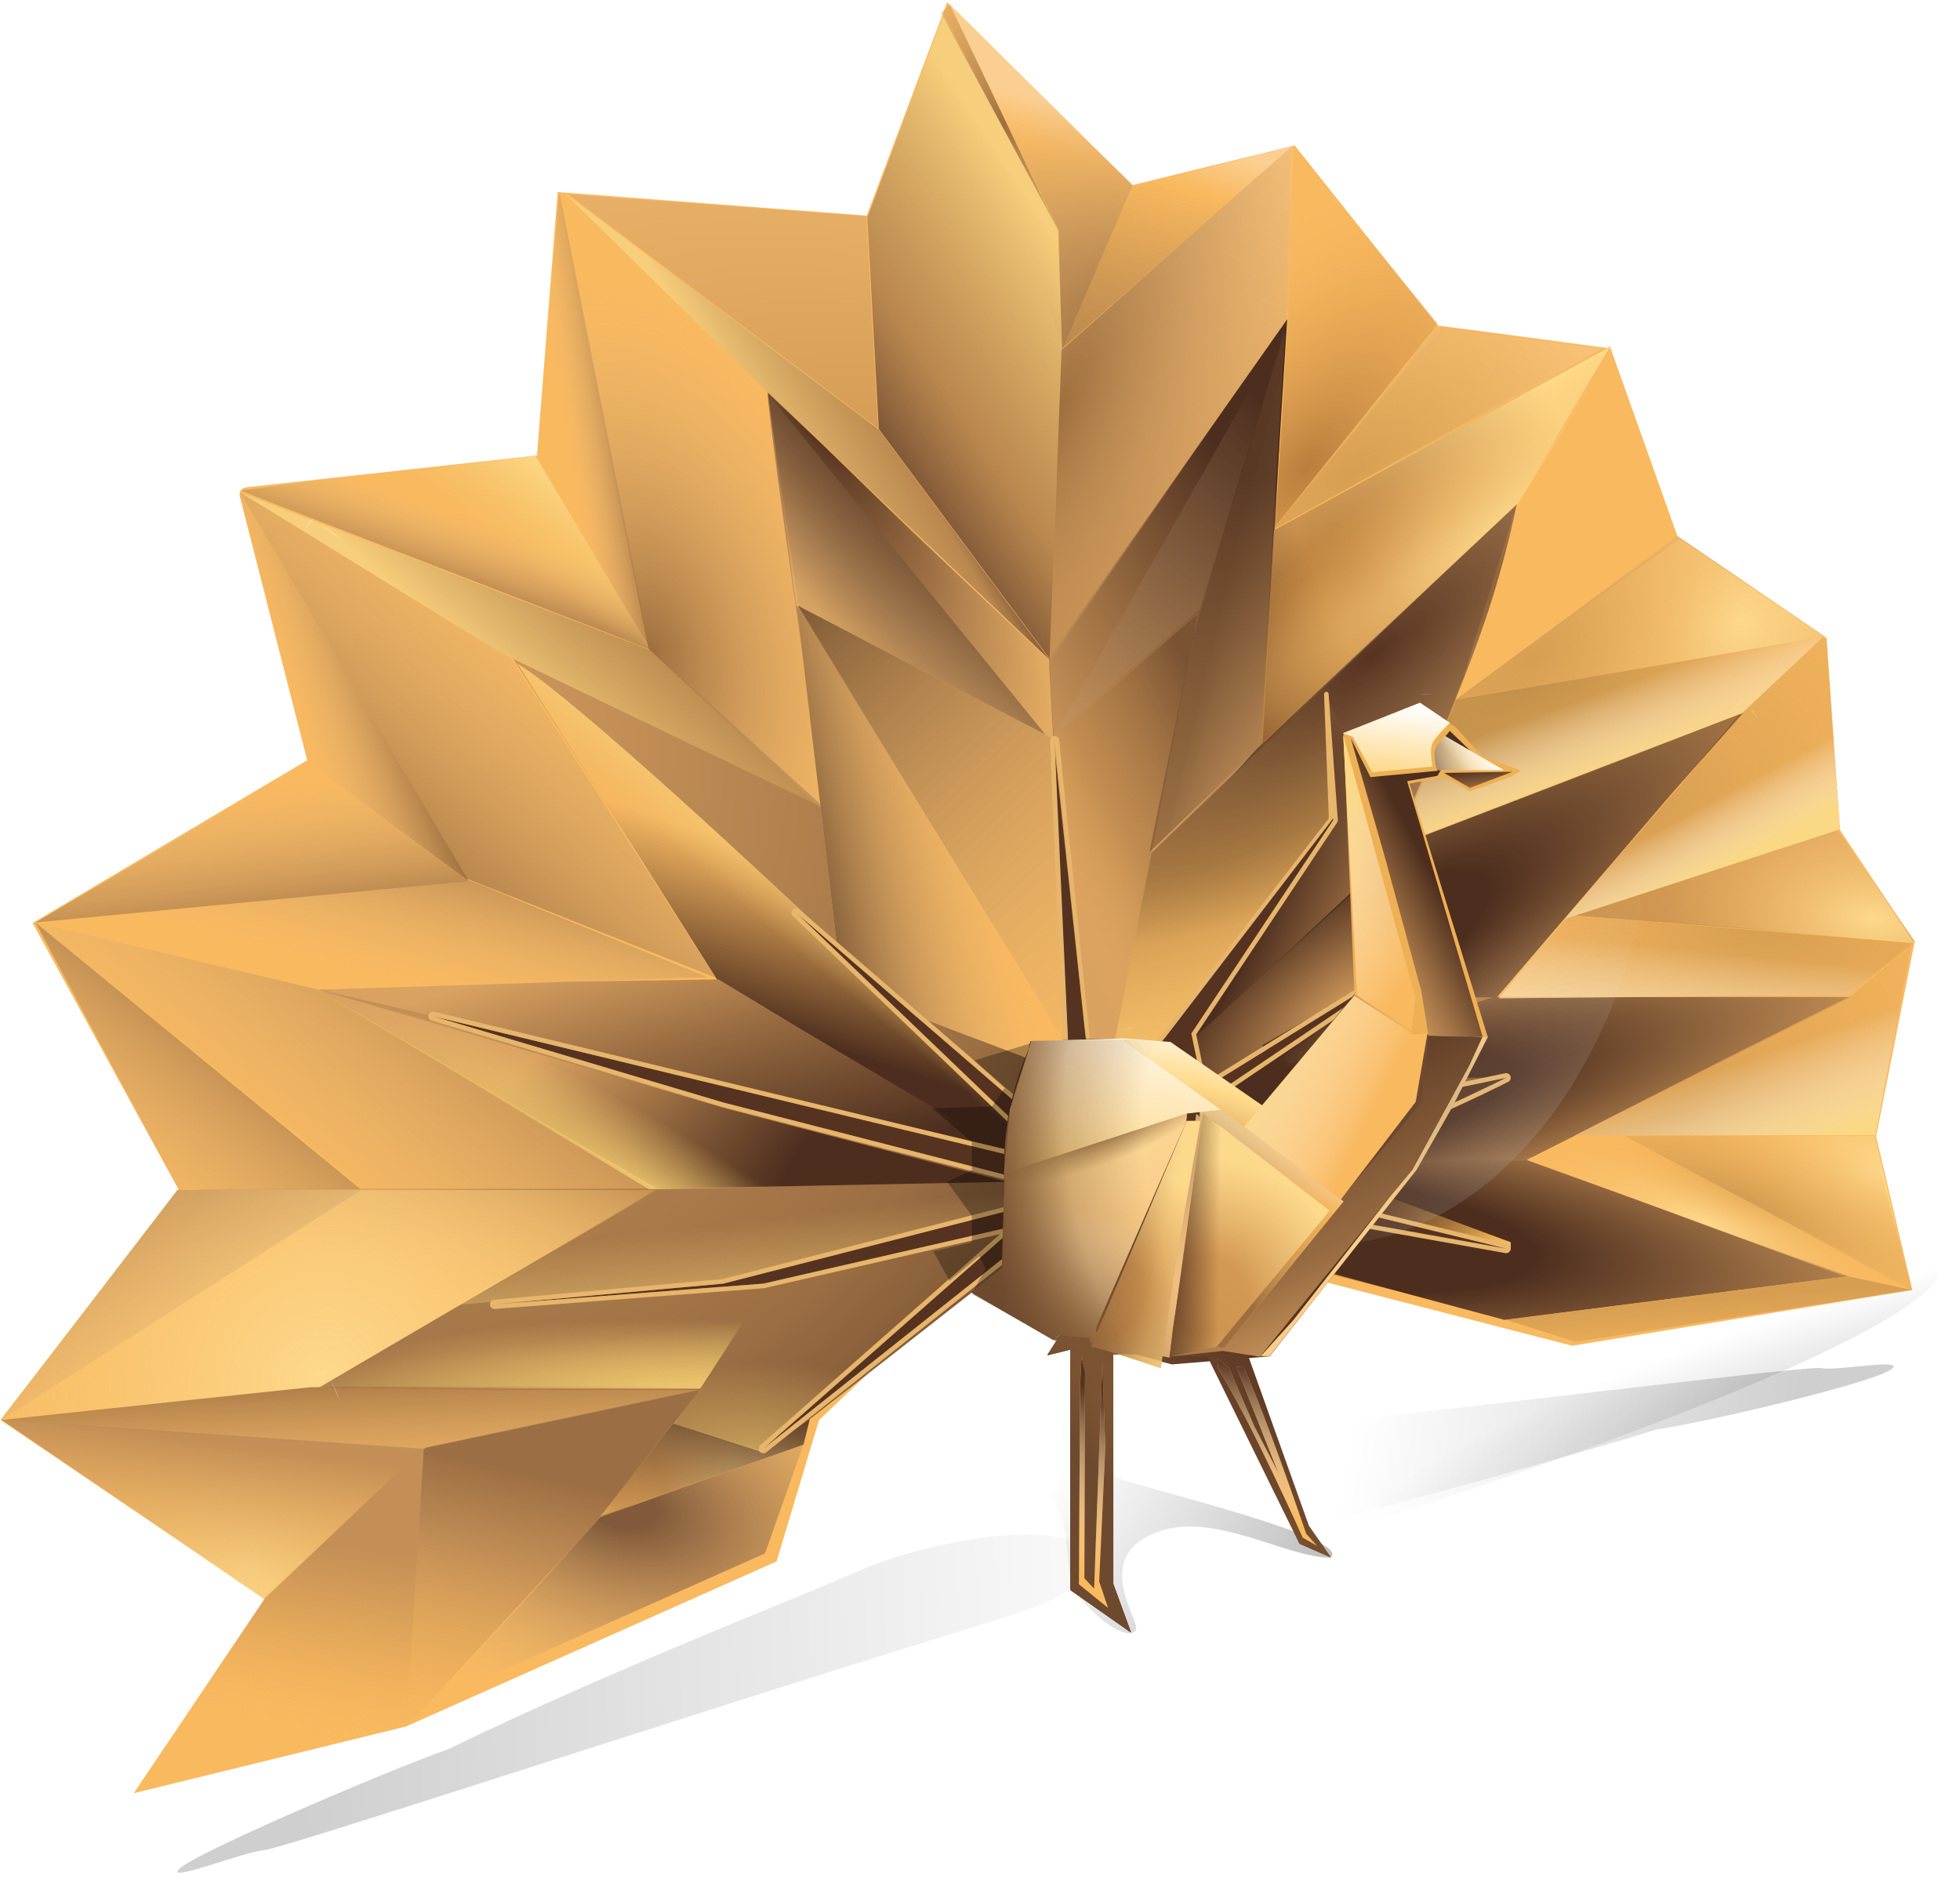 <svg width="803" height="776" viewBox="0 0 803 776" fill="none" xmlns="http://www.w3.org/2000/svg">
<g filter="url(#filter0_f)">
<ellipse rx="397.371" ry="41.956" transform="matrix(0.964 -0.266 0.266 0.964 411.534 624.541)" fill="url(#paint0_radial)"/>
</g>
<g filter="url(#filter1_f)">
<path d="M545.039 638.205C555.165 630.296 468.55 609.826 454.305 604.508C446.894 587.443 411.825 586.264 403.117 586.264C373.697 586.264 413.943 606.447 426.417 611.007C440.232 616.056 435.478 645.834 440.539 652.244C454.305 669.681 465.487 671.802 465.487 666.854C465.487 661.905 447.364 636.517 475.372 627.266C498.202 619.725 527.151 638.205 545.039 638.205Z" fill="url(#paint1_diamond)"/>
</g>
<g filter="url(#filter2_f)">
<path d="M108.015 758.093C99.929 758.739 65.903 772.215 73.879 765.343C81.855 758.472 156.693 726.256 184.148 716.482C249.432 684.54 334.77 651.463 353.305 643.063C376.475 632.563 438.474 619.841 444.3 637.349C448.955 651.337 424.719 658.745 401.466 665.853L401.371 665.882C294.521 698.544 116.101 757.447 108.015 758.093Z" fill="url(#paint2_linear)"/>
</g>
<g filter="url(#filter3_f)">
<path d="M746.334 560.562C752.799 561.855 782.089 555.989 774.504 561.268C766.919 566.546 702.001 582.158 678.582 585.735C621.209 603.389 541.34 624.261 525.18 628.57C504.98 633.956 469.716 625.713 459.281 605.459C451.981 591.29 468.444 590.221 488.077 588.419C578.179 580.149 739.869 559.268 746.334 560.562Z" fill="url(#paint3_linear)"/>
</g>
<path d="M783.458 528.532L644.125 551.389L468.782 506.146L438.185 484.467L335.568 581.787L318.151 639.755L166.344 707.384L54.784 734.718L108.446 655.072L0.18 581.787L73.142 487.295L13.36 378.193L125.862 311.507L98.239 203.397C97.788 201.629 99.006 199.871 100.819 199.672L220.006 186.617L228.479 78.693L355.103 88.355L388.053 0.932L463.839 75.866L530.446 59.606L589.051 133.362L659.894 142.788L687.196 219.607L748.389 261.551L753.803 340.019L784.4 385.969L768.63 465.616L783.458 528.532Z" fill="#F9B95F"/>
<path d="M191.292 360.049L98.09 201.462L209.18 269.563L293.203 400.579L191.292 360.049Z" fill="url(#paint4_linear)"/>
<path d="M133.489 405.763L289.673 400.344L192.564 360.756C135.685 366.254 21.128 377.439 17.927 378.193C14.726 378.947 93.634 396.887 133.489 405.763Z" fill="url(#paint5_linear)"/>
<path d="M245.896 621.61L329.213 591.684L313.444 636.456L177.406 697.016L245.896 621.61Z" fill="url(#paint6_diamond)"/>
<path d="M55.019 734.247L166.815 707.148L245.661 622.082L265.784 596.043L287.79 569.062L174.347 593.098L108.446 655.071L55.019 734.247Z" fill="url(#paint7_linear)"/>
<path d="M107.975 655.072L170.581 595.69L0.18 581.552L107.975 655.072Z" fill="url(#paint8_diamond)"/>
<path d="M108.446 655.072L173.876 593.569L0.651 581.787L108.446 655.072Z" fill="url(#paint9_linear)"/>
<path d="M147.751 487.295L73.377 487.766L14.537 377.958L147.751 487.295Z" fill="url(#paint10_linear)"/>
<path d="M14.537 377.958L149.398 487.531H268.49L129.628 405.292L14.537 377.958Z" fill="url(#paint11_linear)"/>
<path d="M8.182 578.488L81.85 487.059H274.61L133.394 567.884L8.182 578.488Z" fill="url(#paint12_linear)"/>
<path d="M464.545 213.244L526.68 130.534L517.972 304.673L622.236 203.819L574.694 344.732L714.498 291.949L609.998 408.591H757.098L624.825 475.513L757.098 522.877L614.705 539.372L508.558 513.215C487.637 496.753 446.314 464.822 445.713 466.677C445.742 466.861 445.744 466.902 445.716 466.794C445.704 466.746 445.703 466.707 445.713 466.677C444.942 461.735 424.616 354.307 414.178 299.253L464.545 213.244Z" fill="url(#paint13_radial)"/>
<path d="M319.093 591.213C322.858 588.574 401.939 526.647 441.009 496.014L429.006 270.034C391.034 234.609 316.504 162.629 314.621 159.99C312.738 157.35 329.213 272.94 338.392 331.301L210.356 270.034L294.615 401.522L130.334 405.528L270.138 487.295L130.334 568.356C179.289 569.691 286.848 569.534 286.848 569.534C286.848 569.534 262.371 601.581 246.131 621.61C268.726 613.52 315.327 593.852 319.093 591.213Z" fill="url(#paint14_diamond)"/>
<path d="M329.213 591.92L245.896 621.375L275.787 583.201L312.267 594.747L331.802 581.316L329.213 591.92Z" fill="url(#paint15_radial)"/>
<path d="M329.213 591.92L245.896 621.375L275.787 583.201L312.267 594.747L331.802 581.316L329.213 591.92Z" fill="url(#paint16_radial)"/>
<path d="M329.213 591.92L245.896 621.375L275.787 583.201L312.267 594.747L331.802 581.316L329.213 591.92Z" fill="url(#paint17_linear)"/>
<path d="M616.353 540.786L508.558 511.802L500.556 474.806H624.12L757.098 522.877L616.353 540.786Z" fill="url(#paint18_diamond)"/>
<path d="M624.825 475.513L499.143 475.513L492.082 441.581L610.704 408.483L758.212 408.483L624.825 475.513Z" fill="url(#paint19_diamond)"/>
<path d="M612.587 409.408L490.435 447.943L483.375 420.373L573.047 346.382L712.615 292.891L612.587 409.408Z" fill="url(#paint20_diamond)"/>
<path d="M572.81 347.56L444.775 467.737L444.775 369.946L513.531 308.113L621.765 205.233L599.641 277.339L572.81 347.56Z" fill="url(#paint21_diamond)"/>
<path d="M516.56 304.909L436.538 393.981L433.949 339.312L429.712 269.327L527.387 130.299L516.56 304.909Z" fill="url(#paint22_diamond)"/>
<path d="M489.729 424.85L495.378 448.886L588.58 386.912L559.328 371.36L572.34 347.089L559.328 361.227L524.528 393.039L489.729 424.85Z" fill="url(#paint23_diamond)"/>
<path d="M517.031 428.385L528.328 435.925L611.646 408.591H576.812L590.228 385.969L517.031 428.385Z" fill="url(#paint24_diamond)"/>
<path d="M495.848 451.949V465.145L618.471 441.581H569.28L529.269 437.811L495.848 451.949Z" fill="url(#paint25_diamond)"/>
<path d="M535.86 490.83L618.942 512.037V508.974L529.27 475.749L501.968 482.347L535.86 490.83Z" fill="url(#paint26_radial)"/>
<path d="M430.183 270.977L384.523 255.424L417.238 303.259L430.183 270.977Z" fill="url(#paint27_linear)"/>
<path d="M376.991 221.256L314.621 160.225L326.154 248.355L431.595 303.731L429.712 270.505L376.991 221.256Z" fill="url(#paint28_diamond)"/>
<path d="M434.89 143.966L529.975 59.606L464.545 76.573L388.995 1.639L433.948 94.481L434.89 143.966Z" fill="url(#paint29_linear)"/>
<path d="M435.361 142.788L387.818 1.874L464.074 75.63L435.361 142.788Z" fill="url(#paint30_diamond)"/>
<path d="M203.531 266.499L338.863 332.008L266.843 266.499L98.796 201.934L203.531 266.499Z" fill="url(#paint31_linear)"/>
<path d="M266.137 265.793L229.185 78.694L219.536 186.853L266.137 265.793Z" fill="url(#paint32_linear)"/>
<path d="M219.771 185.674L98.561 200.991L266.137 266.028L219.771 185.674Z" fill="url(#paint33_linear)"/>
<path d="M545.274 335.071L544.097 280.638L453.484 367.118L449.482 459.725L479.138 422.729L545.274 335.071Z" fill="url(#paint34_radial)"/>
<path d="M656.599 142.788L521.973 216.779L588.58 134.069L656.599 142.788Z" fill="url(#paint35_radial)"/>
<path d="M435.125 142.788L529.74 59.842L527.386 130.77L429.712 269.563L435.125 142.788Z" fill="url(#paint36_radial)"/>
<path d="M359.81 175.542L232.951 79.636L354.868 88.59L359.81 175.542Z" fill="url(#paint37_radial)"/>
<path d="M595.405 287.471L687.196 219.607L747.683 260.844L595.405 287.471Z" fill="url(#paint38_radial)"/>
<path d="M645.066 375.13L752.861 340.019L784.635 385.969L645.066 375.13Z" fill="url(#paint39_radial)"/>
<path d="M386.641 5.645L355.338 89.297L360.046 175.778L429.947 269.798L435.125 142.552L433.478 94.246L386.641 5.645Z" fill="url(#paint40_linear)"/>
<path d="M219.3 186.617L99.267 201.462L266.137 265.557L219.3 186.617Z" fill="url(#paint41_linear)"/>
<path d="M126.333 312.449L191.999 360.991L14.537 377.958L126.333 312.449Z" fill="url(#paint42_linear)"/>
<path d="M126.333 312.449L191.998 360.991L98.09 201.698L126.333 312.449Z" fill="url(#paint43_linear)"/>
<path d="M314.386 163.524L228.95 81.285L265.666 265.792L338.393 333.186L314.386 163.524Z" fill="url(#paint44_diamond)"/>
<path d="M434.89 143.495L529.505 59.606L526.916 130.534L430.183 270.741L434.89 143.495Z" fill="url(#paint45_diamond)"/>
<path d="M326.389 248.119L446.893 443.466L344.983 404.821L326.389 248.119Z" fill="#F8B960"/>
<path d="M326.389 248.119L446.893 443.466L344.983 404.821L326.389 248.119Z" fill="url(#paint46_linear)"/>
<path d="M212.004 271.919C237.58 287.628 323.8 369.145 325.683 370.653C360.908 404.035 429.147 473.015 429.712 474.335C430.277 475.654 367.498 460.275 336.039 452.42L295.086 403.407L212.004 271.919Z" fill="#F5B762"/>
<path d="M212.004 271.919C237.58 287.628 323.8 369.145 325.683 370.653C360.908 404.035 429.147 473.015 429.712 474.335C430.277 475.654 367.498 460.275 336.039 452.42L295.086 403.407L212.004 271.919Z" fill="url(#paint47_linear)"/>
<path d="M212.004 271.919C237.58 287.628 323.8 369.145 325.683 370.653C360.908 404.035 429.147 473.015 429.712 474.335C430.277 475.654 367.498 460.275 336.039 452.42L295.086 403.407L212.004 271.919Z" fill="url(#paint48_linear)"/>
<path d="M649.067 374.423L752.39 338.606L784.399 386.441L649.067 374.423Z" fill="url(#paint49_diamond)"/>
<path d="M666.72 465.38H768.16L782.988 528.297L666.72 465.38Z" fill="url(#paint50_diamond)"/>
<path d="M665.543 465.38H766.512L783.458 528.768L665.543 465.38Z" fill="url(#paint51_diamond)"/>
<path d="M656.599 141.845L522.444 216.308L590.463 133.833L656.599 141.845Z" fill="url(#paint52_diamond)"/>
<path d="M589.067 132.655L522.444 215.837L527.622 132.655L529.74 59.842L589.067 132.655Z" fill="url(#paint53_diamond)"/>
<path d="M596.347 287L688.137 220.785L747.448 260.844L596.347 287Z" fill="url(#paint54_diamond)"/>
<path d="M596.347 287L687.196 220.078L747.683 261.08L596.347 287Z" fill="url(#paint55_diamond)"/>
<path d="M596.68 286.817L570.084 347.5L713.791 292.42L747.213 261.08L596.68 286.817Z" fill="url(#paint56_diamond)"/>
<path d="M314.857 161.168L230.598 78.458L360.046 176.013L430.418 270.741L314.857 161.168Z" fill="url(#paint57_linear)"/>
<path d="M596.111 287L570.928 347.089L713.791 292.184L746.977 261.08L596.111 287Z" fill="url(#paint58_diamond)"/>
<path d="M596.111 287L570.928 347.089L713.791 292.184L746.977 261.08L596.111 287Z" fill="url(#paint59_linear)"/>
<path d="M521.973 217.25L517.266 304.438L621.531 206.175L659.895 141.845L521.973 217.25Z" fill="#BA7E3D"/>
<path d="M521.973 217.25L517.266 304.438L621.531 206.175L659.895 141.845L521.973 217.25Z" fill="url(#paint60_radial)"/>
<path d="M521.973 217.25L517.266 304.438L621.531 206.175L659.895 141.845L521.973 217.25Z" fill="url(#paint61_linear)"/>
<path d="M431.595 90.711L385.464 5.173L389.23 2.11L431.595 90.711Z" fill="url(#paint62_diamond)"/>
<path d="M0.18 581.787L72.671 487.531H268.726L131.04 568.356L0.18 581.787Z" fill="url(#paint63_diamond)"/>
<path d="M308.266 535.13H234.834H187.056L130.569 568.12H287.554L308.266 535.13Z" fill="url(#paint64_linear)"/>
<path d="M327.566 421.316L410.177 470.329L131.041 405.528L232.951 402.229L294.38 401.286L327.566 421.316Z" fill="url(#paint65_diamond)"/>
<path d="M412.531 484.232L298.616 454.541L130.569 405.528L226.832 462.553L269.196 487.059L412.531 484.232Z" fill="url(#paint66_diamond)"/>
<path d="M409.706 484.939L411.118 483.289L130.569 405.528L265.901 487.295L409.706 484.939Z" fill="url(#paint67_radial)"/>
<path d="M313.679 527.825L184.702 537.251L129.628 568.999L234.04 568.999L286.848 568.999L313.679 527.825Z" fill="url(#paint68_radial)"/>
<path d="M351.572 556.809L310.62 538.665L276.022 583.201L311.561 594.747L351.572 556.809Z" fill="url(#paint69_radial)"/>
<path d="M0.651 581.787L169.875 594.276L288.025 569.298L127.275 568.356L0.651 581.787Z" fill="url(#paint70_linear)"/>
<path d="M298.146 524.526L431.83 490.123L336.274 475.984L272.727 483.761L187.527 534.659L298.146 524.526Z" fill="url(#paint71_linear)"/>
<path d="M667.426 466.559L626.473 475.042L756.627 523.113L780.634 527.354L667.426 466.559Z" fill="url(#paint72_diamond)"/>
<path d="M666.249 465.852L624.59 474.571L754.744 522.641L782.281 527.118L666.249 465.852Z" fill="url(#paint73_diamond)"/>
<path d="M642.948 374.894L613.999 409.062L757.333 407.648L783.929 386.441L642.948 374.894Z" fill="url(#paint74_diamond)"/>
<path d="M642.948 374.894L613.999 409.062L757.333 407.648L783.929 386.441L642.948 374.894Z" fill="url(#paint75_linear)"/>
<path d="M617.059 540.821L645.537 549.775L783.223 528.532L756.862 522.877L617.059 540.821Z" fill="url(#paint76_linear)"/>
<path d="M768.395 465.152L782.987 387.383L758.274 407.941L709.555 432.448L645.302 465.152L768.395 465.152Z" fill="url(#paint77_diamond)"/>
<path d="M768.395 465.152L782.987 387.383L758.274 407.941L709.555 432.448L645.302 465.152L768.395 465.152Z" fill="url(#paint78_linear)"/>
<path d="M545.274 335.542L542.92 283.701L571.634 348.503C591.894 293.193 609.235 264.285 621.53 206.175L453.013 367.118L450.188 459.489L498.202 397.516L545.274 335.542Z" fill="url(#paint79_radial)"/>
<path d="M753.803 339.784L748.154 261.551L746.742 261.08L714.027 291.949L641.065 376.544L753.803 339.784Z" fill="url(#paint80_diamond)"/>
<path d="M753.803 339.784L748.154 261.551L746.742 261.08L714.027 291.949L641.065 376.544L753.803 339.784Z" fill="url(#paint81_linear)"/>
<path d="M147.986 487.531H72.671L0.416 581.787L147.986 487.531Z" fill="url(#paint82_linear)"/>
<path d="M429.006 301.846L327.331 249.298L314.621 161.403L429.006 301.846Z" fill="url(#paint83_linear)"/>
<path d="M173.64 593.098L166.58 706.913L54.784 734.718L108.446 655.072L173.64 593.098Z" fill="url(#paint84_linear)"/>
<path d="M326.86 248.119L436.538 427.207L430.418 302.081L326.86 248.119Z" fill="#F8B960"/>
<path d="M326.86 248.119L436.538 427.207L430.418 302.081L326.86 248.119Z" fill="url(#paint85_linear)"/>
<path d="M449.717 462.553L490.905 251.183L431.595 302.788L449.717 462.553Z" fill="#DAA261"/>
<path d="M449.717 462.553L490.905 251.183L431.595 302.788L449.717 462.553Z" fill="url(#paint86_linear)"/>
<path d="M521.973 217.25L516.796 304.909L622.002 206.175L661.306 142.788L521.973 217.25Z" fill="url(#paint87_diamond)"/>
<path d="M489.493 258.016L526.445 135.247L516.089 305.616L470.9 349.209L489.493 258.016Z" fill="url(#paint88_linear)" fill-opacity="0.5"/>
<path d="M491.611 249.533L432.301 300.903L526.915 133.598L491.611 249.533Z" fill="url(#paint89_linear)"/>
<path d="M617.059 511.566L498.202 490.358L457.485 478.576L312.738 593.569L416.532 502.141L312.738 525.94L202.59 534.423L296.263 525.94L435.361 490.358L416.532 482.582L296.263 451.713L177.406 416.367L435.361 478.576L326.154 373.952L439.597 471.978L431.595 302.788L448.776 462.082L484.08 416.367L544.803 335.071L542.92 283.23L546.215 336.014L488.081 423.436L492.789 446.294L589.521 386.441L492.789 451.713V467.501L617.059 441.581C606.546 446.843 582.555 458.311 570.693 462.082C558.831 465.852 517.423 477.32 498.202 482.582L617.059 511.566Z" fill="#563320"/>
<path fill-rule="evenodd" clip-rule="evenodd" d="M497.872 492.214C497.807 492.203 497.743 492.188 497.68 492.17L457.895 480.657L313.909 595.046C313.109 595.682 311.949 595.563 311.294 594.778C310.639 593.994 310.728 592.829 311.495 592.154L409.711 505.639L313.159 527.778C313.111 527.789 313.063 527.798 313.015 527.805C312.971 527.812 312.927 527.817 312.883 527.82L202.76 536.301L202.735 536.303C201.703 536.382 200.8 535.613 200.714 534.581C200.628 533.548 201.39 532.639 202.421 532.546L202.446 532.544L295.944 524.076L429.403 489.937L415.937 484.376L295.796 453.539C295.773 453.534 295.75 453.527 295.727 453.52L176.871 418.174C175.892 417.883 175.323 416.865 175.588 415.878C175.853 414.891 176.855 414.295 177.848 414.535L429.017 475.107L324.852 375.314C324.115 374.607 324.074 373.44 324.761 372.684C325.448 371.927 326.611 371.857 327.384 372.525L437.056 467.292L430.201 303.751C430.063 302.743 430.749 301.807 431.75 301.637C432.752 301.466 433.709 302.122 433.911 303.119L449.802 457.672L482.558 415.257L544.423 335.307L542.45 284.408C542.585 283.427 543.267 283.466 543.267 283.466C543.267 283.466 544.332 283.417 544.332 284.408L548.099 336.014C548.099 336.385 547.989 336.749 547.783 337.058L490.085 423.826L494.089 443.273L588.532 384.837C589.404 384.298 590.548 384.556 591.104 385.418C591.66 386.281 591.425 387.43 590.574 388.004L494.672 452.716V465.183L616.675 439.735C617.601 439.542 618.527 440.067 618.838 440.962C619.148 441.857 618.747 442.843 617.901 443.267C607.415 448.516 583.291 460.055 571.263 463.878C560.655 467.25 526.599 476.729 505.716 482.474L617.505 509.735C618.493 509.976 619.111 510.959 618.902 511.955C618.692 512.951 617.73 513.601 616.729 513.422L497.872 492.214ZM498.202 482.582C499.372 482.262 500.625 481.919 501.948 481.555C522.355 475.952 559.553 465.622 570.693 462.082C580.432 458.986 598.346 450.702 610.265 444.923C612.864 443.664 615.177 442.523 617.059 441.581L492.789 467.501V451.713L589.522 386.441L492.789 446.294L488.082 423.436L546.216 336.014L543.391 285.586L546.176 335.307L484.081 416.367L448.777 462.082L432.066 303.495L439.598 471.979L326.154 373.952L435.361 478.576L177.407 416.367L296.264 451.713L416.532 482.582L435.361 490.359L296.264 525.94L202.59 534.423L312.739 525.94L416.532 502.141L312.739 593.569L457.485 478.576L498.202 490.359L617.059 511.566L498.202 482.582Z" fill="#E7B56B"/>
<ellipse rx="118.154" ry="165.651" transform="matrix(0.987 0.16 -0.16 0.987 557.079 345.287)" fill="url(#paint90_radial)" fill-opacity="0.33"/>
<path d="M411.394 474.333C411.47 450.415 422.415 427.678 422.415 427.678C433.729 424.901 479.879 424.859 484.236 429.245C493.767 438.842 436.038 528.638 436.124 545.932L432.513 549.315L398.879 529.711L411.394 519.814C411.394 519.814 411.362 484.495 411.394 474.333Z" fill="#4D2E1E"/>
<path d="M422.16 426.542L479.372 426.735L556.1 481.169L581.221 477.977L520.16 555.727L480.058 559.014L429.95 545.782L419.36 533.364L411.789 474.699L422.16 426.542Z" fill="#563320"/>
<path d="M504.729 468.713L555.057 407.152L609.526 424.85L580.858 477.105L517.345 551.666L511.549 555.963L536.233 625.174L545.276 638.174L532.415 632.549L494.696 555.865L456.113 554.968L456.113 649.181L463.368 668.974L438.504 651.537L438.504 553.027L429.07 555.372L492.092 455.132L504.729 468.713Z" fill="url(#paint91_linear)"/>
<path d="M381.934 454.07L406.411 453.363L411.589 445.822L399.115 434.512L423.122 427.207C421.71 447.55 418.415 490.971 416.532 501.905C414.649 512.839 426.26 537.251 432.301 548.091L398.174 529.946L403.822 519.814L401.233 514.63L388.995 524.762L382.404 512.744L398.174 508.974L398.174 498.135L388.053 484.232L398.174 479.519L398.174 467.973L381.934 454.07Z" fill="black" fill-opacity="0.3"/>
<path d="M602.23 324.236L619.11 318.204L622.917 315.732L606.839 309.426L596.338 297.88L581.04 288.692L550.41 300.312L554.921 407.677L578.201 423.37L609.554 424.955L577.478 321.11L591.636 318.2L602.23 324.236Z" fill="#EEB054"/>
<path d="M561.467 318.406L588.932 315.812C588.932 315.812 586.417 307.951 589.247 304.894C592.077 301.836 593.986 299.495 593.986 299.495L606.535 311.578L591.264 308.281L591.354 313.71L588.932 317.872L576.505 320.065L607.406 424.718L585.293 424.715L582.282 406.01L567.573 351.89L553.429 302.52L561.467 318.406Z" fill="url(#paint92_linear)"/>
<path d="M602.231 322.816L591.639 316.69L619.647 316.222L602.231 322.816Z" fill="url(#paint93_linear)"/>
<path d="M616.056 315.554L588.906 315.55C588.906 315.55 587.889 311.612 587.669 308.794C587.448 305.975 592.063 301.597 592.063 301.597L616.056 315.554Z" fill="#FDD98C"/>
<path d="M616.056 315.554L588.906 315.55C588.906 315.55 587.889 311.612 587.669 308.794C587.448 305.975 592.063 301.597 592.063 301.597L616.056 315.554Z" fill="url(#paint94_radial)"/>
<path d="M616.056 315.554L588.906 315.55C588.906 315.55 587.889 311.612 587.669 308.794C587.448 305.975 592.063 301.597 592.063 301.597L616.056 315.554Z" fill="url(#paint95_linear)"/>
<path d="M578.306 422.448L555.996 407.799L550.31 301.239L579.833 408.554L578.306 422.448Z" fill="#F9B95F"/>
<path d="M578.306 422.448L555.996 407.799L550.31 301.239L579.833 408.554L578.306 422.448Z" fill="url(#paint96_diamond)"/>
<path d="M578.306 422.448L555.996 407.799L550.31 301.239L579.833 408.554L578.306 422.448Z" fill="url(#paint97_linear)"/>
<path d="M586.937 304.339C588.444 301.361 593.993 296.194 593.993 296.194L581.753 287.946L550.214 300.429L554.215 301.843L562.22 316.452L586.903 314.065C586.903 314.065 585.43 307.317 586.937 304.339Z" fill="#FDD98C"/>
<path d="M586.937 304.339C588.444 301.361 593.993 296.194 593.993 296.194L581.753 287.946L550.214 300.429L554.215 301.843L562.22 316.452L586.903 314.065C586.903 314.065 585.43 307.317 586.937 304.339Z" fill="url(#paint98_linear)"/>
<path d="M449.212 543.52L485.959 459.699L486.389 455.788L411.588 480.462L410.882 529.239L398.408 530.182L432.064 549.156L434.183 547.148L448.696 548.213L449.212 543.52Z" fill="#F9B95F"/>
<path d="M449.212 543.52L485.959 459.699L486.389 455.788L411.588 480.462L410.882 529.239L398.408 530.182L432.064 549.156L434.183 547.148L448.696 548.213L449.212 543.52Z" fill="url(#paint99_linear)"/>
<path d="M449.212 543.52L485.959 459.699L486.389 455.788L411.588 480.462L410.882 529.239L398.408 530.182L432.064 549.156L434.183 547.148L448.696 548.213L449.212 543.52Z" fill="url(#paint100_linear)"/>
<path d="M480.451 544.703L493.454 459.848L490.171 456.319L476.543 542.689L468.117 543.958L446.679 545.975L446.68 549.746L479.18 556.26L480.451 544.703Z" fill="#F9B95F"/>
<path d="M480.451 544.703L493.454 459.848L490.171 456.319L476.543 542.689L468.117 543.958L446.679 545.975L446.68 549.746L479.18 556.26L480.451 544.703Z" fill="url(#paint101_diamond)"/>
<path d="M480.451 544.703L493.454 459.848L490.171 456.319L476.543 542.689L468.117 543.958L446.679 545.975L446.68 549.746L479.18 556.26L480.451 544.703Z" fill="url(#paint102_linear)"/>
<path d="M608.122 425.272L585.284 424.338L582.23 452.104L498.201 551.861L478.666 555.872L501.025 553.51L516.191 555.872L578.459 479.283L608.122 425.272Z" fill="url(#paint103_linear)"/>
<path d="M501.495 552.332L550.45 492.244L500.554 454.541L491.61 454.541L491.61 459.49L497.73 459.49L518.206 478.576L543.625 496.25L498.436 551.861L501.495 552.332Z" fill="#F9B95F"/>
<path d="M501.495 552.332L550.45 492.244L500.554 454.541L491.61 454.541L491.61 459.49L497.73 459.49L518.206 478.576L543.625 496.25L498.436 551.861L501.495 552.332Z" fill="url(#paint104_linear)"/>
<path d="M501.495 552.332L550.45 492.244L500.554 454.541L491.61 454.541L491.61 459.49L497.73 459.49L518.206 478.576L543.625 496.25L498.436 551.861L501.495 552.332Z" fill="url(#paint105_linear)"/>
<path d="M479.572 426.937L516.998 452.829L520.41 455.185L512.577 463.821L459.131 425.322L479.572 426.937Z" fill="url(#paint106_radial)"/>
<g filter="url(#filter4_d)">
<path d="M446.892 547.855L486.197 455.248L491.846 455.248L482.196 510.388C480.617 519.186 475.606 556.574 475.606 556.574C475.606 556.574 449.353 547.73 446.892 547.855Z" fill="url(#paint107_radial)"/>
<path d="M446.892 547.855L486.197 455.248L491.846 455.248L482.196 510.388C480.617 519.186 475.606 556.574 475.606 556.574C475.606 556.574 449.353 547.73 446.892 547.855Z" fill="url(#paint108_radial)"/>
<path d="M446.892 547.855L486.197 455.248L491.846 455.248L482.196 510.388C480.617 519.186 475.606 556.574 475.606 556.574C475.606 556.574 449.353 547.73 446.892 547.855Z" fill="url(#paint109_linear)"/>
</g>
<path d="M609.526 424.85L607.408 424.85L601.759 437.104L578.694 479.283L569.515 490.359L529.974 540.786L516.559 555.631L520.089 555.631L580.341 479.283L594.933 453.599L609.526 424.85Z" fill="#F9B95F"/>
<path d="M609.526 424.85L607.408 424.85L601.759 437.104L578.694 479.283L569.515 490.359L529.974 540.786L516.559 555.631L520.089 555.631L580.341 479.283L594.933 453.599L609.526 424.85Z" fill="url(#paint110_diamond)"/>
<path d="M609.526 424.85L607.408 424.85L601.759 437.104L578.694 479.283L569.515 490.359L529.974 540.786L516.559 555.631L520.089 555.631L580.341 479.283L594.933 453.599L609.526 424.85Z" fill="url(#paint111_linear)"/>
<path d="M484.792 453.633L410.882 479.99L416.767 486.353C425.991 485.918 451.668 480.302 463.496 476.222C475.323 472.143 488.372 463.256 493.964 459.961L500.486 456.947L493.964 451.478L484.792 453.633Z" fill="url(#paint112_radial)"/>
<path d="M578.694 423.436L554.923 407.884L509.734 461.61L549.274 491.537L580.007 451.463L584.813 423.436L578.694 423.436Z" fill="#F9B95F"/>
<path d="M578.694 423.436L554.923 407.884L509.734 461.61L549.274 491.537L580.007 451.463L584.813 423.436L578.694 423.436Z" fill="url(#paint113_linear)"/>
<path d="M459.498 425.536L422.612 426.592L413.79 454.67L411.353 480.697L486.074 456.244L500.153 454.67L459.498 425.536Z" fill="#FDD98C"/>
<path d="M459.498 425.536L422.612 426.592L413.79 454.67L411.353 480.697L486.074 456.244L500.153 454.67L459.498 425.536Z" fill="url(#paint114_linear)"/>
<path d="M544.802 496.014L497.495 459.489L492.788 456.19L479.137 555.867L498.273 551.918L544.802 496.014Z" fill="url(#paint115_radial)"/>
<path d="M544.802 496.014L497.495 459.489L492.788 456.19L479.137 555.867L498.273 551.918L544.802 496.014Z" fill="url(#paint116_radial)"/>
<path d="M544.802 496.014L497.495 459.489L492.788 456.19L479.137 555.867L498.273 551.918L544.802 496.014Z" fill="url(#paint117_linear)"/>
<path d="M434.366 546.738L434.156 546.683L431.571 549.105L397.937 529.501L410.452 519.604C410.452 519.604 411.557 484.497 411.589 474.335C411.647 456.161 417.389 442.046 422.651 426.526L429.224 426.356C440.303 426.332 461.956 425.557 472.969 426.504L479.372 426.526L481.605 428.109C482.388 428.393 482.962 428.701 483.294 429.035C483.464 429.206 483.612 429.403 483.74 429.624L517.141 453.32L555.056 406.942L609.526 424.64L580.857 476.895L579.981 477.925L581.221 477.767L520.16 555.517L511.712 556.209L536.233 624.963L545.276 637.964L532.414 632.339L495.622 557.528L480.058 558.804L465.569 554.978L456.113 554.758L456.113 648.971L463.367 668.764L438.504 651.327L438.504 552.817L429.069 555.162L434.366 546.738Z" fill="url(#paint118_radial)"/>
<path d="M434.367 546.738L434.157 546.683L431.572 549.105L397.938 529.501L410.453 519.604C410.453 519.604 411.557 484.497 411.589 474.335C411.647 456.161 417.389 442.046 422.652 426.526L429.225 426.356C440.304 426.332 461.957 425.557 472.97 426.504L479.373 426.526L481.606 428.109C482.389 428.393 482.963 428.701 483.295 429.035C483.465 429.206 483.613 429.403 483.741 429.624L517.142 453.32L555.057 406.942L609.527 424.64L580.858 476.895L579.981 477.925L581.222 477.767L520.161 555.517L511.712 556.209L536.234 624.963L545.277 637.964L532.415 632.339L495.623 557.528L480.059 558.804L465.57 554.978L456.114 554.758L456.114 648.971L463.368 668.764L438.505 651.327L438.505 552.817L429.07 555.162L434.367 546.738Z" fill="url(#paint119_radial)"/>
<path d="M503.472 560.316L498.7 556.656L499.014 560.666C512.526 582.393 533.709 630.022 533.709 630.022L539.625 633.393L535.153 628.444C535.153 628.444 518.044 578.236 509.338 559.857L506.522 560.077L523.62 603.231L513.846 584.306L503.472 560.316Z" fill="#F9B95F"/>
<path d="M503.472 560.316L498.7 556.656L499.014 560.666C512.526 582.393 533.709 630.022 533.709 630.022L539.625 633.393L535.153 628.444C535.153 628.444 518.044 578.236 509.338 559.857L506.522 560.077L523.62 603.231L513.846 584.306L503.472 560.316Z" fill="url(#paint120_linear)"/>
<path d="M442.485 567.785L442.019 649.121L453.99 658.833L450.333 647.961L452.833 592.993L451.645 558.088L448.248 650.899L444.276 646.688L444.511 561.99L443.125 555.721L442.485 567.785Z" fill="#F9B95F"/>
<path d="M442.485 567.785L442.019 649.121L453.99 658.833L450.333 647.961L452.833 592.993L451.645 558.088L448.248 650.899L444.276 646.688L444.511 561.99L443.125 555.721L442.485 567.785Z" fill="url(#paint121_linear)"/>
<g opacity="0.5" filter="url(#filter5_d)">
<ellipse rx="4.035" ry="13.186" transform="matrix(0.747 -0.665 0.664 0.748 713.605 292.201)" fill="url(#paint122_diamond)"/>
<ellipse rx="3.618" ry="9.201" transform="matrix(-0.804 -0.595 0.594 -0.805 713.413 292.372)" fill="url(#paint123_diamond)"/>
</g>
<g opacity="0.5" filter="url(#filter6_d)">
<ellipse rx="4.034" ry="13.19" transform="matrix(0.888 0.46 -0.459 0.888 581.804 287.959)" fill="url(#paint124_diamond)"/>
<ellipse rx="3.62" ry="9.194" transform="matrix(-0.113 -0.994 0.994 -0.113 581.611 288.13)" fill="url(#paint125_diamond)"/>
</g>
<g opacity="0.8" filter="url(#filter7_d)">
<ellipse rx="4.487" ry="18.737" transform="matrix(0.529 -0.849 0.848 0.53 129.428 219.01)" fill="url(#paint126_diamond)"/>
<ellipse rx="5.142" ry="10.228" transform="matrix(-0.848 -0.53 0.529 -0.849 129.276 219.253)" fill="url(#paint127_diamond)"/>
</g>
<g opacity="0.5" filter="url(#filter8_d)">
<ellipse rx="5.222" ry="17.074" transform="matrix(0.9 -0.437 0.436 0.9 461.87 426.507)" fill="url(#paint128_diamond)"/>
<ellipse rx="4.685" ry="11.903" transform="matrix(-0.436 -0.9 0.9 -0.437 461.571 426.652)" fill="url(#paint129_diamond)"/>
</g>
<g opacity="0.5" filter="url(#filter9_d)">
<ellipse rx="5.222" ry="17.074" transform="matrix(0.9 -0.437 0.436 0.9 131.134 567.804)" fill="url(#paint130_diamond)"/>
<ellipse rx="4.685" ry="11.903" transform="matrix(-0.436 -0.9 0.9 -0.437 130.834 567.949)" fill="url(#paint131_diamond)"/>
</g>
<defs>
<filter id="filter0_f" x="20.325" y="503.299" width="782.419" height="242.484" filterUnits="userSpaceOnUse" color-interpolation-filters="sRGB">
<feFlood flood-opacity="0" result="BackgroundImageFix"/>
<feBlend mode="normal" in="SourceGraphic" in2="BackgroundImageFix" result="shape"/>
<feGaussianBlur stdDeviation="4" result="effect1_foregroundBlur"/>
</filter>
<filter id="filter1_f" x="384.584" y="578.264" width="169.276" height="98.912" filterUnits="userSpaceOnUse" color-interpolation-filters="sRGB">
<feFlood flood-opacity="0" result="BackgroundImageFix"/>
<feBlend mode="normal" in="SourceGraphic" in2="BackgroundImageFix" result="shape"/>
<feGaussianBlur stdDeviation="4" result="effect1_foregroundBlur"/>
</filter>
<filter id="filter2_f" x="64.677" y="620.679" width="388.203" height="154.611" filterUnits="userSpaceOnUse" color-interpolation-filters="sRGB">
<feFlood flood-opacity="0" result="BackgroundImageFix"/>
<feBlend mode="normal" in="SourceGraphic" in2="BackgroundImageFix" result="shape"/>
<feGaussianBlur stdDeviation="4" result="effect1_foregroundBlur"/>
</filter>
<filter id="filter3_f" x="449.516" y="551.024" width="334.233" height="87.155" filterUnits="userSpaceOnUse" color-interpolation-filters="sRGB">
<feFlood flood-opacity="0" result="BackgroundImageFix"/>
<feBlend mode="normal" in="SourceGraphic" in2="BackgroundImageFix" result="shape"/>
<feGaussianBlur stdDeviation="4" result="effect1_foregroundBlur"/>
</filter>
<filter id="filter4_d" x="442.892" y="455.248" width="52.954" height="109.326" filterUnits="userSpaceOnUse" color-interpolation-filters="sRGB">
<feFlood flood-opacity="0" result="BackgroundImageFix"/>
<feColorMatrix in="SourceAlpha" type="matrix" values="0 0 0 0 0 0 0 0 0 0 0 0 0 0 0 0 0 0 127 0" result="hardAlpha"/>
<feOffset dy="4"/>
<feGaussianBlur stdDeviation="2"/>
<feColorMatrix type="matrix" values="0 0 0 0 0 0 0 0 0 0 0 0 0 0 0 0 0 0 0.25 0"/>
<feBlend mode="normal" in2="BackgroundImageFix" result="effect1_dropShadow"/>
<feBlend mode="normal" in="SourceGraphic" in2="effect1_dropShadow" result="shape"/>
</filter>
<filter id="filter5_d" x="695.343" y="272.98" width="36.524" height="38.442" filterUnits="userSpaceOnUse" color-interpolation-filters="sRGB">
<feFlood flood-opacity="0" result="BackgroundImageFix"/>
<feColorMatrix in="SourceAlpha" type="matrix" values="0 0 0 0 0 0 0 0 0 0 0 0 0 0 0 0 0 0 127 0" result="hardAlpha"/>
<feOffset/>
<feGaussianBlur stdDeviation="4.5"/>
<feColorMatrix type="matrix" values="0 0 0 0 1 0 0 0 0 1 0 0 0 0 1 0 0 0 1 0"/>
<feBlend mode="normal" in2="BackgroundImageFix" result="effect1_dropShadow"/>
<feBlend mode="normal" in="SourceGraphic" in2="effect1_dropShadow" result="shape"/>
</filter>
<filter id="filter6_d" x="563.467" y="267.093" width="36.288" height="41.732" filterUnits="userSpaceOnUse" color-interpolation-filters="sRGB">
<feFlood flood-opacity="0" result="BackgroundImageFix"/>
<feColorMatrix in="SourceAlpha" type="matrix" values="0 0 0 0 0 0 0 0 0 0 0 0 0 0 0 0 0 0 127 0" result="hardAlpha"/>
<feOffset/>
<feGaussianBlur stdDeviation="4.5"/>
<feColorMatrix type="matrix" values="0 0 0 0 1 0 0 0 0 1 0 0 0 0 1 0 0 0 1 0"/>
<feBlend mode="normal" in2="BackgroundImageFix" result="effect1_dropShadow"/>
<feBlend mode="normal" in="SourceGraphic" in2="effect1_dropShadow" result="shape"/>
</filter>
<filter id="filter7_d" x="104.356" y="199.378" width="50.143" height="39.265" filterUnits="userSpaceOnUse" color-interpolation-filters="sRGB">
<feFlood flood-opacity="0" result="BackgroundImageFix"/>
<feColorMatrix in="SourceAlpha" type="matrix" values="0 0 0 0 0 0 0 0 0 0 0 0 0 0 0 0 0 0 127 0" result="hardAlpha"/>
<feOffset/>
<feGaussianBlur stdDeviation="4.5"/>
<feColorMatrix type="matrix" values="0 0 0 0 1 0 0 0 0 1 0 0 0 0 1 0 0 0 1 0"/>
<feBlend mode="normal" in2="BackgroundImageFix" result="effect1_dropShadow"/>
<feBlend mode="normal" in="SourceGraphic" in2="effect1_dropShadow" result="shape"/>
</filter>
<filter id="filter8_d" x="441.668" y="401.97" width="39.805" height="49.072" filterUnits="userSpaceOnUse" color-interpolation-filters="sRGB">
<feFlood flood-opacity="0" result="BackgroundImageFix"/>
<feColorMatrix in="SourceAlpha" type="matrix" values="0 0 0 0 0 0 0 0 0 0 0 0 0 0 0 0 0 0 127 0" result="hardAlpha"/>
<feOffset/>
<feGaussianBlur stdDeviation="4.5"/>
<feColorMatrix type="matrix" values="0 0 0 0 1 0 0 0 0 1 0 0 0 0 1 0 0 0 1 0"/>
<feBlend mode="normal" in2="BackgroundImageFix" result="effect1_dropShadow"/>
<feBlend mode="normal" in="SourceGraphic" in2="effect1_dropShadow" result="shape"/>
</filter>
<filter id="filter9_d" x="110.932" y="543.268" width="39.805" height="49.072" filterUnits="userSpaceOnUse" color-interpolation-filters="sRGB">
<feFlood flood-opacity="0" result="BackgroundImageFix"/>
<feColorMatrix in="SourceAlpha" type="matrix" values="0 0 0 0 0 0 0 0 0 0 0 0 0 0 0 0 0 0 127 0" result="hardAlpha"/>
<feOffset/>
<feGaussianBlur stdDeviation="4.5"/>
<feColorMatrix type="matrix" values="0 0 0 0 1 0 0 0 0 1 0 0 0 0 1 0 0 0 1 0"/>
<feBlend mode="normal" in2="BackgroundImageFix" result="effect1_dropShadow"/>
<feBlend mode="normal" in="SourceGraphic" in2="effect1_dropShadow" result="shape"/>
</filter>
<radialGradient id="paint0_radial" cx="0" cy="0" r="1" gradientUnits="userSpaceOnUse" gradientTransform="translate(408.781 41.956) rotate(180) scale(266.898 41.956)">
<stop stop-opacity="0.19"/>
<stop offset="1" stop-opacity="0"/>
</radialGradient>
<radialGradient id="paint1_diamond" cx="0" cy="0" r="1" gradientUnits="userSpaceOnUse" gradientTransform="translate(416.297 573.775) rotate(23.574) scale(172.049 259.006)">
<stop offset="0.185" stop-opacity="0"/>
<stop offset="0.958" stop-opacity="0.3"/>
</radialGradient>
<linearGradient id="paint2_linear" x1="504.262" y1="607.876" x2="96.16" y2="632.286" gradientUnits="userSpaceOnUse">
<stop offset="0.042" stop-opacity="0"/>
<stop offset="0.958" stop-opacity="0.19"/>
</linearGradient>
<linearGradient id="paint3_linear" x1="546.795" y1="582.902" x2="737.315" y2="621.598" gradientUnits="userSpaceOnUse">
<stop offset="0.042" stop-opacity="0"/>
<stop offset="0.958" stop-opacity="0.19"/>
</linearGradient>
<linearGradient id="paint4_linear" x1="135.983" y1="345.439" x2="236.145" y2="232.214" gradientUnits="userSpaceOnUse">
<stop stop-color="#9E6E3D"/>
<stop offset="0.929" stop-color="#E1B57F" stop-opacity="0"/>
</linearGradient>
<linearGradient id="paint5_linear" x1="156.695" y1="326.588" x2="137.216" y2="402.977" gradientUnits="userSpaceOnUse">
<stop stop-color="#9E6E3D"/>
<stop offset="0.918" stop-color="#E1B57F" stop-opacity="0"/>
</linearGradient>
<radialGradient id="paint6_diamond" cx="0" cy="0" r="1" gradientUnits="userSpaceOnUse" gradientTransform="translate(253.192 616.191) rotate(16.618) scale(283.444 161.848)">
<stop offset="0.058" stop-color="#825A3B"/>
<stop offset="0.56" stop-color="#E1B57F" stop-opacity="0"/>
</radialGradient>
<linearGradient id="paint7_linear" x1="186.06" y1="595.974" x2="151.44" y2="749.574" gradientUnits="userSpaceOnUse">
<stop stop-color="#9B6E43"/>
<stop offset="0.244" stop-color="#C38F56"/>
<stop offset="0.803" stop-color="#F4B55C" stop-opacity="0"/>
</linearGradient>
<radialGradient id="paint8_diamond" cx="0" cy="0" r="1" gradientUnits="userSpaceOnUse" gradientTransform="translate(103.032 643.525) rotate(-148.817) scale(159.287 163.082)">
<stop stop-color="#FDD98C"/>
<stop offset="0.987" stop-color="#F4B55C" stop-opacity="0"/>
</radialGradient>
<linearGradient id="paint9_linear" x1="96.913" y1="592.155" x2="87.477" y2="663.552" gradientUnits="userSpaceOnUse">
<stop stop-color="#C38F56"/>
<stop offset="0.987" stop-color="#F4B55C" stop-opacity="0"/>
</linearGradient>
<linearGradient id="paint10_linear" x1="93.383" y1="401.522" x2="23.976" y2="491.335" gradientUnits="userSpaceOnUse">
<stop stop-color="#9E6E3D"/>
<stop offset="0.918" stop-color="#E1B57F" stop-opacity="0"/>
</linearGradient>
<linearGradient id="paint11_linear" x1="157.401" y1="336.249" x2="57.059" y2="459.605" gradientUnits="userSpaceOnUse">
<stop stop-color="#9E6E3D"/>
<stop offset="0.918" stop-color="#E1B57F" stop-opacity="0"/>
</linearGradient>
<linearGradient id="paint12_linear" x1="207.297" y1="465.852" x2="187.246" y2="544.78" gradientUnits="userSpaceOnUse">
<stop stop-color="#9E6E3D"/>
<stop offset="0.918" stop-color="#E1B57F" stop-opacity="0"/>
</linearGradient>
<radialGradient id="paint13_radial" cx="0" cy="0" r="1" gradientUnits="userSpaceOnUse" gradientTransform="translate(452.777 490.594) rotate(-58.618) scale(330.393 245.835)">
<stop offset="0.024" stop-color="#FDD98C"/>
<stop offset="0.319" stop-color="#EEB054"/>
<stop offset="0.572" stop-color="#B78134"/>
<stop offset="0.996" stop-color="#82562D"/>
</radialGradient>
<radialGradient id="paint14_diamond" cx="0" cy="0" r="1" gradientUnits="userSpaceOnUse" gradientTransform="translate(152.836 310.738) rotate(-90.069) scale(452.792 426.941)">
<stop stop-color="#DAA261"/>
<stop offset="0.636" stop-color="#9B6E43"/>
<stop offset="1" stop-color="#4D2E1E"/>
</radialGradient>
<radialGradient id="paint15_radial" cx="0" cy="0" r="1" gradientUnits="userSpaceOnUse" gradientTransform="translate(202.258 649.303) rotate(-63.015) scale(155.248 326.537)">
<stop stop-color="#BA7E3D"/>
<stop offset="1" stop-color="#FFC97C"/>
</radialGradient>
<radialGradient id="paint16_radial" cx="0" cy="0" r="1" gradientUnits="userSpaceOnUse" gradientTransform="translate(260.793 609.44) rotate(-30.534) scale(44.307 46.425)">
<stop offset="0.266" stop-color="#FDD98C" stop-opacity="0"/>
<stop offset="0.936" stop-color="#FDD98C"/>
</radialGradient>
<linearGradient id="paint17_linear" x1="288.732" y1="570.948" x2="279.059" y2="624.67" gradientUnits="userSpaceOnUse">
<stop stop-color="#563320"/>
<stop offset="0.301" stop-color="#563320" stop-opacity="0.699"/>
<stop offset="1" stop-color="#563320" stop-opacity="0"/>
</linearGradient>
<radialGradient id="paint18_diamond" cx="0" cy="0" r="1" gradientUnits="userSpaceOnUse" gradientTransform="translate(515.782 502.27) rotate(-83.485) scale(67.013 307.993)">
<stop offset="0.37" stop-color="#4D2E1E"/>
<stop offset="0.693" stop-color="#9B6E43"/>
<stop offset="0.99" stop-color="#DAA261"/>
</radialGradient>
<radialGradient id="paint19_diamond" cx="0" cy="0" r="1" gradientUnits="userSpaceOnUse" gradientTransform="translate(512.559 463.024) rotate(-103.134) scale(59.041 295.103)">
<stop offset="0.37" stop-color="#4D2E1E"/>
<stop offset="0.693" stop-color="#9B6E43"/>
<stop offset="0.99" stop-color="#DAA261"/>
</radialGradient>
<radialGradient id="paint20_diamond" cx="0" cy="0" r="1" gradientUnits="userSpaceOnUse" gradientTransform="translate(498.673 430.27) rotate(-122.237) scale(76.332 350.821)">
<stop offset="0.37" stop-color="#4D2E1E"/>
<stop offset="0.693" stop-color="#9B6E43"/>
<stop offset="0.99" stop-color="#DAA261"/>
</radialGradient>
<radialGradient id="paint21_diamond" cx="0" cy="0" r="1" gradientUnits="userSpaceOnUse" gradientTransform="translate(443.283 443.581) rotate(-144.484) scale(83.783 349.566)">
<stop offset="0.37" stop-color="#4D2E1E"/>
<stop offset="0.693" stop-color="#9B6E43"/>
<stop offset="0.99" stop-color="#DAA261"/>
</radialGradient>
<radialGradient id="paint22_diamond" cx="0" cy="0" r="1" gradientUnits="userSpaceOnUse" gradientTransform="translate(544.332 100.137) rotate(-160.609) scale(127.751 268.087)">
<stop offset="0.064" stop-color="#4D2E1E"/>
<stop offset="0.37" stop-color="#4D2E1E"/>
<stop offset="0.693" stop-color="#9B6E43"/>
<stop offset="0.99" stop-color="#DAA261"/>
</radialGradient>
<radialGradient id="paint23_diamond" cx="0" cy="0" r="1" gradientUnits="userSpaceOnUse" gradientTransform="translate(554.688 413.539) rotate(-127.842) scale(45.654 100.485)">
<stop stop-color="#DAA261"/>
<stop offset="1" stop-color="#4D2E1E"/>
</radialGradient>
<radialGradient id="paint24_diamond" cx="0" cy="0" r="1" gradientUnits="userSpaceOnUse" gradientTransform="translate(592.346 428.62) rotate(-127.842) scale(45.654 100.485)">
<stop stop-color="#DAA261"/>
<stop offset="1" stop-color="#4D2E1E"/>
</radialGradient>
<radialGradient id="paint25_diamond" cx="0" cy="0" r="1" gradientUnits="userSpaceOnUse" gradientTransform="translate(578.224 464.909) rotate(-100.726) scale(55.641 100.61)">
<stop stop-color="#DAA261"/>
<stop offset="0.702" stop-color="#4D2E1E"/>
</radialGradient>
<radialGradient id="paint26_radial" cx="0" cy="0" r="1" gradientUnits="userSpaceOnUse" gradientTransform="translate(534.918 507.325) rotate(48.114) scale(74.382 267.306)">
<stop stop-color="#82562D" stop-opacity="0"/>
<stop offset="0.728" stop-color="#EEB054"/>
<stop offset="1" stop-color="#FDD98C"/>
</radialGradient>
<linearGradient id="paint27_linear" x1="382.169" y1="279.224" x2="448.087" y2="256.18" gradientUnits="userSpaceOnUse">
<stop offset="0.286" stop-color="#66442A"/>
<stop offset="0.979" stop-color="#E1B57F" stop-opacity="0"/>
</linearGradient>
<radialGradient id="paint28_diamond" cx="0" cy="0" r="1" gradientUnits="userSpaceOnUse" gradientTransform="translate(330.626 168.001) rotate(57.239) scale(183.541 49.148)">
<stop offset="0.078" stop-color="#563320"/>
<stop offset="0.593" stop-color="#B3824F"/>
<stop offset="0.92" stop-color="#E2AB62"/>
</radialGradient>
<linearGradient id="paint29_linear" x1="423.828" y1="158.811" x2="456.507" y2="46.098" gradientUnits="userSpaceOnUse">
<stop stop-color="#734D32"/>
<stop offset="0.164" stop-color="#AB7C4A" stop-opacity="0.809"/>
<stop offset="0.818" stop-color="#F9B95F"/>
<stop offset="0.974" stop-color="#FBCF92"/>
</linearGradient>
<radialGradient id="paint30_diamond" cx="0" cy="0" r="1" gradientUnits="userSpaceOnUse" gradientTransform="translate(458.426 142.552) rotate(-138.403) scale(127.778 145.823)">
<stop stop-color="#9E6E3D"/>
<stop offset="0.818" stop-color="#E1B57F" stop-opacity="0"/>
</radialGradient>
<linearGradient id="paint31_linear" x1="288.025" y1="256.602" x2="227.515" y2="323.367" gradientUnits="userSpaceOnUse">
<stop stop-color="#734D32"/>
<stop offset="0.164" stop-color="#AB7C4A" stop-opacity="0.809"/>
<stop offset="0.818" stop-color="#F7CE7B"/>
</linearGradient>
<linearGradient id="paint32_linear" x1="259.076" y1="183.789" x2="186.581" y2="194.604" gradientUnits="userSpaceOnUse">
<stop stop-color="#9E6E3D"/>
<stop offset="0.353" stop-color="#E1B57F" stop-opacity="0"/>
</linearGradient>
<linearGradient id="paint33_linear" x1="177.406" y1="242.228" x2="200.521" y2="174.852" gradientUnits="userSpaceOnUse">
<stop stop-color="#9E6E3D"/>
<stop offset="0.478" stop-color="#E1B57F" stop-opacity="0"/>
</linearGradient>
<radialGradient id="paint34_radial" cx="0" cy="0" r="1" gradientUnits="userSpaceOnUse" gradientTransform="translate(447.364 293.834) rotate(83.707) scale(223.319 394.422)">
<stop offset="0.031" stop-color="#82562D"/>
<stop offset="0.313" stop-color="#B78134"/>
<stop offset="0.426" stop-color="#EEB054"/>
<stop offset="1" stop-color="#FDD98C"/>
</radialGradient>
<radialGradient id="paint35_radial" cx="0" cy="0" r="1" gradientUnits="userSpaceOnUse" gradientTransform="translate(515.002 332.284) rotate(-58.213) scale(258.974 603.167)">
<stop stop-color="#BA7E3D"/>
<stop offset="1" stop-color="#FFC97C"/>
</radialGradient>
<radialGradient id="paint36_radial" cx="0" cy="0" r="1" gradientUnits="userSpaceOnUse" gradientTransform="translate(515.002 332.284) rotate(-58.213) scale(258.974 603.167)">
<stop stop-color="#BA7E3D"/>
<stop offset="1" stop-color="#FFC97C"/>
</radialGradient>
<radialGradient id="paint37_radial" cx="0" cy="0" r="1" gradientUnits="userSpaceOnUse" gradientTransform="translate(515.002 332.284) rotate(-58.213) scale(258.974 603.167)">
<stop stop-color="#BA7E3D"/>
<stop offset="1" stop-color="#FFC97C"/>
</radialGradient>
<radialGradient id="paint38_radial" cx="0" cy="0" r="1" gradientUnits="userSpaceOnUse" gradientTransform="translate(515.002 332.284) rotate(-58.213) scale(258.974 603.167)">
<stop stop-color="#BA7E3D"/>
<stop offset="1" stop-color="#FFC97C"/>
</radialGradient>
<radialGradient id="paint39_radial" cx="0" cy="0" r="1" gradientUnits="userSpaceOnUse" gradientTransform="translate(515.002 332.284) rotate(-58.213) scale(258.974 603.167)">
<stop stop-color="#BA7E3D"/>
<stop offset="1" stop-color="#FFC97C"/>
</radialGradient>
<linearGradient id="paint40_linear" x1="400.057" y1="246.47" x2="511.591" y2="172.759" gradientUnits="userSpaceOnUse">
<stop stop-color="#734D32"/>
<stop offset="0.28" stop-color="#AB7C4A" stop-opacity="0.809"/>
<stop offset="0.818" stop-color="#F7CE7B"/>
</linearGradient>
<linearGradient id="paint41_linear" x1="221.183" y1="185.439" x2="189.833" y2="225.933" gradientUnits="userSpaceOnUse">
<stop stop-color="#FFDA89"/>
<stop offset="0.797" stop-color="#EFC96D" stop-opacity="0"/>
</linearGradient>
<linearGradient id="paint42_linear" x1="130.099" y1="383.613" x2="121.134" y2="312.216" gradientUnits="userSpaceOnUse">
<stop stop-color="#9E6E3D"/>
<stop offset="0.918" stop-color="#E1B57F" stop-opacity="0"/>
</linearGradient>
<linearGradient id="paint43_linear" x1="169.169" y1="295.248" x2="121.143" y2="312.178" gradientUnits="userSpaceOnUse">
<stop stop-color="#9E6E3D"/>
<stop offset="0.918" stop-color="#E1B57F" stop-opacity="0"/>
</linearGradient>
<radialGradient id="paint44_diamond" cx="0" cy="0" r="1" gradientUnits="userSpaceOnUse" gradientTransform="translate(266.608 266.971) rotate(-14.332) scale(117.088 188.047)">
<stop stop-color="#9E6E3D"/>
<stop offset="0.818" stop-color="#E1B57F" stop-opacity="0"/>
</radialGradient>
<radialGradient id="paint45_diamond" cx="0" cy="0" r="1" gradientUnits="userSpaceOnUse" gradientTransform="translate(433.713 168.001) rotate(21.504) scale(109.282 298.273)">
<stop stop-color="#9E6E3D"/>
<stop offset="0.818" stop-color="#E1B57F" stop-opacity="0"/>
</radialGradient>
<linearGradient id="paint46_linear" x1="326.389" y1="374.187" x2="411.835" y2="354.203" gradientUnits="userSpaceOnUse">
<stop offset="0.009" stop-color="#66442A"/>
<stop offset="0.979" stop-color="#E1B57F" stop-opacity="0"/>
</linearGradient>
<linearGradient id="paint47_linear" x1="320.74" y1="422.965" x2="342.204" y2="356.529" gradientUnits="userSpaceOnUse">
<stop stop-color="#4D2E1E"/>
<stop offset="0.979" stop-color="#563320" stop-opacity="0"/>
</linearGradient>
<linearGradient id="paint48_linear" x1="347.336" y1="357.692" x2="320.703" y2="389.708" gradientUnits="userSpaceOnUse">
<stop stop-color="#FFDA89"/>
<stop offset="0.918" stop-color="#EFC96D" stop-opacity="0"/>
</linearGradient>
<radialGradient id="paint49_diamond" cx="0" cy="0" r="1" gradientUnits="userSpaceOnUse" gradientTransform="translate(767.689 376.544) rotate(-174.406) scale(87.027 49.051)">
<stop stop-color="#FDD98C"/>
<stop offset="0.987" stop-color="#F4B55C" stop-opacity="0"/>
</radialGradient>
<radialGradient id="paint50_diamond" cx="0" cy="0" r="1" gradientUnits="userSpaceOnUse" gradientTransform="translate(767.419 481.121) rotate(-180) scale(106.584 72.067)">
<stop stop-color="#FDD98C"/>
<stop offset="0.987" stop-color="#F4B55C" stop-opacity="0"/>
</radialGradient>
<radialGradient id="paint51_diamond" cx="0" cy="0" r="1" gradientUnits="userSpaceOnUse" gradientTransform="translate(711.909 493.657) rotate(-157.681) scale(137.132 43.265)">
<stop offset="0.115" stop-color="#D79E52"/>
<stop offset="0.987" stop-color="#F4B55C" stop-opacity="0"/>
</radialGradient>
<radialGradient id="paint52_diamond" cx="0" cy="0" r="1" gradientUnits="userSpaceOnUse" gradientTransform="translate(553.483 193.786) rotate(142.222) scale(109.811 59.741)">
<stop stop-color="#D79E52"/>
<stop offset="0.987" stop-color="#F4B55C" stop-opacity="0"/>
</radialGradient>
<radialGradient id="paint53_diamond" cx="0" cy="0" r="1" gradientUnits="userSpaceOnUse" gradientTransform="translate(535.624 191.566) rotate(129.443) scale(152.261 82.791)">
<stop stop-color="#BA7E3D"/>
<stop offset="0.987" stop-color="#F4B55C" stop-opacity="0"/>
</radialGradient>
<radialGradient id="paint54_diamond" cx="0" cy="0" r="1" gradientUnits="userSpaceOnUse" gradientTransform="translate(712.144 254.717) rotate(-180) scale(111.09 102.742)">
<stop stop-color="#FDD98C"/>
<stop offset="0.987" stop-color="#F4B55C" stop-opacity="0"/>
</radialGradient>
<radialGradient id="paint55_diamond" cx="0" cy="0" r="1" gradientUnits="userSpaceOnUse" gradientTransform="translate(626.916 270.341) rotate(142.222) scale(109.811 59.741)">
<stop stop-color="#D79E52"/>
<stop offset="0.987" stop-color="#F4B55C" stop-opacity="0"/>
</radialGradient>
<radialGradient id="paint56_diamond" cx="0" cy="0" r="1" gradientUnits="userSpaceOnUse" gradientTransform="translate(578.93 300.432) rotate(-16.26) scale(206.185 113.463)">
<stop stop-color="#9B743F"/>
<stop offset="0.987" stop-color="#F4B55C" stop-opacity="0"/>
</radialGradient>
<linearGradient id="paint57_linear" x1="376.05" y1="170.358" x2="307.99" y2="209.639" gradientUnits="userSpaceOnUse">
<stop stop-color="#734D32"/>
<stop offset="0.164" stop-color="#AB7C4A" stop-opacity="0.809"/>
<stop offset="0.818" stop-color="#F7CE7B"/>
</linearGradient>
<radialGradient id="paint58_diamond" cx="0" cy="0" r="1" gradientUnits="userSpaceOnUse" gradientTransform="translate(623.648 281.345) rotate(-13.241) scale(153.293 56.205)">
<stop stop-color="#C2904A"/>
<stop offset="0.987" stop-color="#F4B55C" stop-opacity="0"/>
</radialGradient>
<linearGradient id="paint59_linear" x1="621.53" y1="331.301" x2="609.502" y2="298.084" gradientUnits="userSpaceOnUse">
<stop stop-color="#FCD57F"/>
<stop offset="0.938" stop-color="white" stop-opacity="0"/>
</linearGradient>
<radialGradient id="paint60_radial" cx="0" cy="0" r="1" gradientUnits="userSpaceOnUse" gradientTransform="translate(544.567 276.422) rotate(-76.514) scale(170.399 115.302)">
<stop offset="0.266" stop-color="#FDD98C" stop-opacity="0"/>
<stop offset="0.936" stop-color="#FFDA89"/>
</radialGradient>
<linearGradient id="paint61_linear" x1="469.488" y1="296.19" x2="550.668" y2="261.356" gradientUnits="userSpaceOnUse">
<stop stop-color="#563320"/>
<stop offset="1" stop-color="#563320" stop-opacity="0"/>
</linearGradient>
<radialGradient id="paint62_diamond" cx="0" cy="0" r="1" gradientUnits="userSpaceOnUse" gradientTransform="translate(410.883 50.652) rotate(-142.382) scale(101.917 116.328)">
<stop stop-color="#9E6E3D"/>
<stop offset="0.818" stop-color="#E1B57F" stop-opacity="0"/>
</radialGradient>
<radialGradient id="paint63_diamond" cx="0" cy="0" r="1" gradientUnits="userSpaceOnUse" gradientTransform="translate(132.217 563.407) rotate(-26.949) scale(237.1 218.411)">
<stop stop-color="#FDD98C"/>
<stop offset="0.987" stop-color="#F4B55C" stop-opacity="0"/>
</radialGradient>
<linearGradient id="paint64_linear" x1="187.526" y1="604.644" x2="181.764" y2="549.557" gradientUnits="userSpaceOnUse">
<stop stop-color="#EFC76E"/>
<stop offset="0.918" stop-color="#EFC96D" stop-opacity="0"/>
</linearGradient>
<radialGradient id="paint65_diamond" cx="0" cy="0" r="1" gradientUnits="userSpaceOnUse" gradientTransform="translate(391.819 504.497) rotate(-100.439) scale(148.077 483.159)">
<stop offset="0.064" stop-color="#4D2E1E"/>
<stop offset="0.281" stop-color="#4D2E1E"/>
<stop offset="0.693" stop-color="#9B6E43"/>
<stop offset="0.99" stop-color="#DAA261"/>
</radialGradient>
<radialGradient id="paint66_diamond" cx="0" cy="0" r="1" gradientUnits="userSpaceOnUse" gradientTransform="translate(402.645 480.933) rotate(-99.63) scale(123.807 225.193)">
<stop offset="0.064" stop-color="#4D2E1E"/>
<stop offset="0.37" stop-color="#4D2E1E"/>
<stop offset="0.693" stop-color="#9B6E43"/>
<stop offset="0.99" stop-color="#DAA261"/>
</radialGradient>
<radialGradient id="paint67_radial" cx="0" cy="0" r="1" gradientUnits="userSpaceOnUse" gradientTransform="translate(268.255 491.772) rotate(-148.814) scale(168.372 31.72)">
<stop stop-color="#EFC76E"/>
<stop offset="0.918" stop-color="#EFC96D" stop-opacity="0"/>
</radialGradient>
<radialGradient id="paint68_radial" cx="0" cy="0" r="1" gradientUnits="userSpaceOnUse" gradientTransform="translate(284.41 569.689) rotate(-179.298) scale(168.318 31.73)">
<stop stop-color="#EFC76E"/>
<stop offset="0.918" stop-color="#EFC96D" stop-opacity="0"/>
</radialGradient>
<radialGradient id="paint69_radial" cx="0" cy="0" r="1" gradientUnits="userSpaceOnUse" gradientTransform="translate(309.829 595.446) rotate(-179.861) scale(93.824 40.54)">
<stop stop-color="#EFC76E" stop-opacity="0.63"/>
<stop offset="0.918" stop-color="#EFC96D" stop-opacity="0"/>
</radialGradient>
<linearGradient id="paint70_linear" x1="121.155" y1="560.108" x2="124.458" y2="633.392" gradientUnits="userSpaceOnUse">
<stop stop-color="#9E6E3D"/>
<stop offset="0.918" stop-color="#E1B57F" stop-opacity="0"/>
</linearGradient>
<linearGradient id="paint71_linear" x1="301.912" y1="558.93" x2="294.363" y2="496.487" gradientUnits="userSpaceOnUse">
<stop stop-color="#FFDA89"/>
<stop offset="0.918" stop-color="#EFC96D" stop-opacity="0"/>
</linearGradient>
<radialGradient id="paint72_diamond" cx="0" cy="0" r="1" gradientUnits="userSpaceOnUse" gradientTransform="translate(716.381 489.887) rotate(-155.374) scale(64.468 28.177)">
<stop stop-color="#DDA253"/>
<stop offset="0.987" stop-color="#F4B55C" stop-opacity="0"/>
</radialGradient>
<radialGradient id="paint73_diamond" cx="0" cy="0" r="1" gradientUnits="userSpaceOnUse" gradientTransform="translate(698.729 501.198) rotate(-159.526) scale(90.945 23.299)">
<stop stop-color="#FDD98C"/>
<stop offset="0.987" stop-color="#F4B55C" stop-opacity="0"/>
</radialGradient>
<radialGradient id="paint74_diamond" cx="0" cy="0" r="1" gradientUnits="userSpaceOnUse" gradientTransform="translate(722.029 378.429) rotate(94.713) scale(126.023 219.854)">
<stop stop-color="#D79E52"/>
<stop offset="0.987" stop-color="#F4B55C" stop-opacity="0"/>
</radialGradient>
<linearGradient id="paint75_linear" x1="650.951" y1="430.977" x2="655.433" y2="385.499" gradientUnits="userSpaceOnUse">
<stop stop-color="#FAD884"/>
<stop offset="1" stop-color="white" stop-opacity="0"/>
</linearGradient>
<linearGradient id="paint76_linear" x1="681.783" y1="533.716" x2="685.321" y2="583.2" gradientUnits="userSpaceOnUse">
<stop stop-color="#D79E52"/>
<stop offset="0.987" stop-color="#F4B55C" stop-opacity="0"/>
</linearGradient>
<radialGradient id="paint77_diamond" cx="0" cy="0" r="1" gradientUnits="userSpaceOnUse" gradientTransform="translate(688.608 457.369) rotate(56.045) scale(125.574 219.231)">
<stop stop-color="#D79E52"/>
<stop offset="0.987" stop-color="#F4B55C" stop-opacity="0"/>
</radialGradient>
<linearGradient id="paint78_linear" x1="730.737" y1="473.157" x2="717.057" y2="433.343" gradientUnits="userSpaceOnUse">
<stop stop-color="#FAD884"/>
<stop offset="1" stop-color="white" stop-opacity="0"/>
</linearGradient>
<radialGradient id="paint79_radial" cx="0" cy="0" r="1" gradientUnits="userSpaceOnUse" gradientTransform="translate(562.455 268.149) rotate(52.128) scale(117.316 343.912)">
<stop stop-color="#563320"/>
<stop offset="0.818" stop-color="#E1B57F" stop-opacity="0"/>
</radialGradient>
<radialGradient id="paint80_diamond" cx="0" cy="0" r="1" gradientUnits="userSpaceOnUse" gradientTransform="translate(672.604 335.307) rotate(56.045) scale(125.574 219.231)">
<stop stop-color="#D79E52"/>
<stop offset="0.987" stop-color="#F4B55C" stop-opacity="0"/>
</radialGradient>
<linearGradient id="paint81_linear" x1="714.733" y1="351.094" x2="702.236" y2="327.778" gradientUnits="userSpaceOnUse">
<stop stop-color="#FAD884"/>
<stop offset="1" stop-color="white" stop-opacity="0"/>
</linearGradient>
<linearGradient id="paint82_linear" x1="24.658" y1="452.892" x2="94.689" y2="582.188" gradientUnits="userSpaceOnUse">
<stop stop-color="#9E6E3D"/>
<stop offset="0.918" stop-color="#E1B57F" stop-opacity="0"/>
</linearGradient>
<linearGradient id="paint83_linear" x1="424.299" y1="187.088" x2="325.333" y2="282.876" gradientUnits="userSpaceOnUse">
<stop offset="0.39" stop-color="#66442A"/>
<stop offset="0.979" stop-color="#E1B57F" stop-opacity="0"/>
</linearGradient>
<linearGradient id="paint84_linear" x1="155.282" y1="635.513" x2="145.846" y2="706.91" gradientUnits="userSpaceOnUse">
<stop stop-color="#C38F56"/>
<stop offset="0.987" stop-color="#F4B55C" stop-opacity="0"/>
</linearGradient>
<linearGradient id="paint85_linear" x1="313.444" y1="220.549" x2="503.14" y2="413.549" gradientUnits="userSpaceOnUse">
<stop offset="0.009" stop-color="#66442A"/>
<stop offset="0.979" stop-color="#E1B57F" stop-opacity="0"/>
</linearGradient>
<linearGradient id="paint86_linear" x1="494.436" y1="287.236" x2="410.132" y2="332.395" gradientUnits="userSpaceOnUse">
<stop stop-color="#7A5333"/>
<stop offset="0.583" stop-color="#AF7D45" stop-opacity="0.567"/>
<stop offset="0.987" stop-color="#F4B55C" stop-opacity="0"/>
</linearGradient>
<radialGradient id="paint87_diamond" cx="0" cy="0" r="1" gradientUnits="userSpaceOnUse" gradientTransform="translate(622.943 212.008) rotate(-124.76) scale(44.171 180.737)">
<stop stop-color="#FDD98C"/>
<stop offset="0.987" stop-color="#F4B55C" stop-opacity="0"/>
</radialGradient>
<linearGradient id="paint88_linear" x1="473.489" y1="246.941" x2="562.231" y2="268.336" gradientUnits="userSpaceOnUse">
<stop offset="0.286" stop-color="#66442A"/>
<stop offset="0.979" stop-color="#E1B57F" stop-opacity="0"/>
</linearGradient>
<linearGradient id="paint89_linear" x1="522.444" y1="113.097" x2="377.496" y2="284.237" gradientUnits="userSpaceOnUse">
<stop offset="0.19" stop-color="#4D2E1E"/>
<stop offset="1" stop-color="#E1B57F" stop-opacity="0"/>
</linearGradient>
<radialGradient id="paint90_radial" cx="0" cy="0" r="1" gradientUnits="userSpaceOnUse" gradientTransform="translate(118.154 165.651) rotate(90) scale(165.651 118.154)">
<stop stop-color="#7A7A7A"/>
<stop offset="1" stop-color="white" stop-opacity="0"/>
</radialGradient>
<linearGradient id="paint91_linear" x1="534.797" y1="404.918" x2="507.883" y2="649.061" gradientUnits="userSpaceOnUse">
<stop stop-color="#734D32"/>
<stop offset="1" stop-color="#563320"/>
</linearGradient>
<linearGradient id="paint92_linear" x1="591.641" y1="364.763" x2="555.144" y2="383.821" gradientUnits="userSpaceOnUse">
<stop offset="0.033" stop-color="#4D2E1E"/>
<stop offset="0.531" stop-color="#9B6E43"/>
<stop offset="0.99" stop-color="#DAA261"/>
</linearGradient>
<linearGradient id="paint93_linear" x1="611.083" y1="313.775" x2="612.645" y2="325.666" gradientUnits="userSpaceOnUse">
<stop offset="0.033" stop-color="#4D2E1E"/>
<stop offset="0.693" stop-color="#9B6E43"/>
<stop offset="0.99" stop-color="#DAA261"/>
</linearGradient>
<radialGradient id="paint94_radial" cx="0" cy="0" r="1" gradientUnits="userSpaceOnUse" gradientTransform="translate(611.552 309.289) rotate(152.68) scale(34.598 55.83)">
<stop offset="0.031" stop-color="white" stop-opacity="0"/>
<stop offset="0.721" stop-color="#7C6252" stop-opacity="0.791"/>
<stop offset="1" stop-color="#5A3924"/>
</radialGradient>
<linearGradient id="paint95_linear" x1="610.54" y1="308.423" x2="599.858" y2="316.811" gradientUnits="userSpaceOnUse">
<stop stop-color="white"/>
<stop offset="1" stop-color="white" stop-opacity="0"/>
</linearGradient>
<radialGradient id="paint96_diamond" cx="0" cy="0" r="1" gradientUnits="userSpaceOnUse" gradientTransform="translate(579.065 321.539) rotate(95.379) scale(75.737 27.591)">
<stop stop-color="#9E6E3D"/>
<stop offset="0.987" stop-color="#F4B55C" stop-opacity="0"/>
</radialGradient>
<linearGradient id="paint97_linear" x1="522.162" y1="358.831" x2="579.642" y2="396.576" gradientUnits="userSpaceOnUse">
<stop stop-color="#FAD884"/>
<stop offset="1" stop-color="white" stop-opacity="0"/>
</linearGradient>
<linearGradient id="paint98_linear" x1="574.501" y1="288.907" x2="571.436" y2="316.689" gradientUnits="userSpaceOnUse">
<stop stop-color="white"/>
<stop offset="1" stop-color="white" stop-opacity="0"/>
</linearGradient>
<linearGradient id="paint99_linear" x1="375.658" y1="493.21" x2="429.969" y2="564.667" gradientUnits="userSpaceOnUse">
<stop stop-color="#FAD884"/>
<stop offset="1" stop-color="white" stop-opacity="0"/>
</linearGradient>
<linearGradient id="paint100_linear" x1="416.766" y1="553.039" x2="432.335" y2="492.017" gradientUnits="userSpaceOnUse">
<stop stop-color="#66442A"/>
<stop offset="1" stop-color="white" stop-opacity="0"/>
</linearGradient>
<radialGradient id="paint101_diamond" cx="0" cy="0" r="1" gradientUnits="userSpaceOnUse" gradientTransform="translate(484.151 470.323) rotate(95.454) scale(64.858 21.774)">
<stop stop-color="#9E6E3D"/>
<stop offset="0.987" stop-color="#F4B55C" stop-opacity="0"/>
</radialGradient>
<linearGradient id="paint102_linear" x1="448.798" y1="503.56" x2="500.343" y2="509.907" gradientUnits="userSpaceOnUse">
<stop stop-color="#9E6E3D"/>
<stop offset="1" stop-color="white" stop-opacity="0"/>
</linearGradient>
<linearGradient id="paint103_linear" x1="550.454" y1="409.565" x2="608.926" y2="530.919" gradientUnits="userSpaceOnUse">
<stop offset="0.033" stop-color="#4D2E1E"/>
<stop offset="0.693" stop-color="#9B6E43"/>
<stop offset="0.99" stop-color="#DAA261"/>
</linearGradient>
<linearGradient id="paint104_linear" x1="585.284" y1="455.955" x2="495.342" y2="495.228" gradientUnits="userSpaceOnUse">
<stop offset="0.365" stop-color="#F4B55C" stop-opacity="0"/>
<stop offset="1" stop-color="#9E6E3D"/>
</linearGradient>
<linearGradient id="paint105_linear" x1="528.091" y1="451.478" x2="514.884" y2="485.635" gradientUnits="userSpaceOnUse">
<stop stop-color="#FAD884"/>
<stop offset="1" stop-color="white" stop-opacity="0"/>
</linearGradient>
<radialGradient id="paint106_radial" cx="0" cy="0" r="1" gradientUnits="userSpaceOnUse" gradientTransform="translate(478.431 477.869) rotate(-79.941) scale(61.984 138.501)">
<stop stop-color="#BA7E3D"/>
<stop offset="0.557" stop-color="#FFDA89"/>
<stop offset="1" stop-color="white"/>
</radialGradient>
<radialGradient id="paint107_radial" cx="0" cy="0" r="1" gradientUnits="userSpaceOnUse" gradientTransform="translate(419.208 622.532) rotate(-78.213) scale(341.963 170.033)">
<stop stop-color="#BA7E3D"/>
<stop offset="1" stop-color="#FFC97C"/>
</radialGradient>
<radialGradient id="paint108_radial" cx="0" cy="0" r="1" gradientUnits="userSpaceOnUse" gradientTransform="translate(457.052 528.028) rotate(-65.915) scale(58.168 40.56)">
<stop offset="0.266" stop-color="#FDD98C" stop-opacity="0"/>
<stop offset="0.936" stop-color="#FDD98C"/>
</radialGradient>
<linearGradient id="paint109_linear" x1="392.524" y1="504.497" x2="473.731" y2="520.484" gradientUnits="userSpaceOnUse">
<stop stop-color="#563320"/>
<stop offset="1" stop-color="#563320" stop-opacity="0"/>
</linearGradient>
<radialGradient id="paint110_diamond" cx="0" cy="0" r="1" gradientUnits="userSpaceOnUse" gradientTransform="translate(586.994 444.217) rotate(88.22) scale(84.09 61.162)">
<stop stop-color="#9E6E3D"/>
<stop offset="0.987" stop-color="#F4B55C" stop-opacity="0"/>
</radialGradient>
<linearGradient id="paint111_linear" x1="470.598" y1="492.283" x2="554.58" y2="577.834" gradientUnits="userSpaceOnUse">
<stop stop-color="#FAD884"/>
<stop offset="1" stop-color="white" stop-opacity="0"/>
</linearGradient>
<radialGradient id="paint112_radial" cx="0" cy="0" r="1" gradientUnits="userSpaceOnUse" gradientTransform="translate(450.894 460.668) rotate(68.686) scale(16.188 53.959)">
<stop stop-color="#563320"/>
<stop offset="1" stop-color="#82562D" stop-opacity="0"/>
</radialGradient>
<linearGradient id="paint113_linear" x1="491.611" y1="427.442" x2="560.133" y2="461.545" gradientUnits="userSpaceOnUse">
<stop offset="0.236" stop-color="#FAD884"/>
<stop offset="1" stop-color="white" stop-opacity="0"/>
</linearGradient>
<linearGradient id="paint114_linear" x1="463.603" y1="404.114" x2="454.164" y2="481.745" gradientUnits="userSpaceOnUse">
<stop stop-color="white"/>
<stop offset="1" stop-color="white" stop-opacity="0"/>
</linearGradient>
<radialGradient id="paint115_radial" cx="0" cy="0" r="1" gradientUnits="userSpaceOnUse" gradientTransform="translate(440.133 616.544) rotate(-73.972) scale(321.895 279.535)">
<stop stop-color="#BA7E3D"/>
<stop offset="1" stop-color="#FFC97C"/>
</radialGradient>
<radialGradient id="paint116_radial" cx="0" cy="0" r="1" gradientUnits="userSpaceOnUse" gradientTransform="translate(495.16 530.641) rotate(-53.942) scale(59.468 61.396)">
<stop offset="0.266" stop-color="#FDD98C" stop-opacity="0"/>
<stop offset="0.936" stop-color="#FDD98C"/>
</radialGradient>
<linearGradient id="paint117_linear" x1="475.633" y1="547.28" x2="499.357" y2="547.55" gradientUnits="userSpaceOnUse">
<stop stop-color="#563320"/>
<stop offset="1" stop-color="#563320" stop-opacity="0"/>
</linearGradient>
<radialGradient id="paint118_radial" cx="0" cy="0" r="1" gradientUnits="userSpaceOnUse" gradientTransform="translate(579.636 485.881) rotate(147.769) scale(198.381 244.286)">
<stop offset="0.525" stop-color="#9E6E3D" stop-opacity="0"/>
<stop offset="0.677" stop-color="#93663A" stop-opacity="0.224"/>
<stop offset="0.88" stop-color="#6D492E"/>
</radialGradient>
<radialGradient id="paint119_radial" cx="0" cy="0" r="1" gradientUnits="userSpaceOnUse" gradientTransform="translate(579.636 485.881) rotate(147.769) scale(198.381 244.286)">
<stop offset="0.525" stop-color="#9E6E3D" stop-opacity="0"/>
<stop offset="0.677" stop-color="#93663A" stop-opacity="0.224"/>
<stop offset="0.88" stop-color="#6D492E"/>
</radialGradient>
<linearGradient id="paint120_linear" x1="499.378" y1="556.809" x2="487.608" y2="616.142" gradientUnits="userSpaceOnUse">
<stop stop-color="#563320"/>
<stop offset="1" stop-color="white" stop-opacity="0"/>
</linearGradient>
<linearGradient id="paint121_linear" x1="445.48" y1="568.356" x2="417.872" y2="633.587" gradientUnits="userSpaceOnUse">
<stop stop-color="#563320"/>
<stop offset="1" stop-color="white" stop-opacity="0"/>
</linearGradient>
<radialGradient id="paint122_diamond" cx="0" cy="0" r="1" gradientUnits="userSpaceOnUse" gradientTransform="translate(4.035 13.186) rotate(89.959) scale(16.963 1.03)">
<stop offset="0.453" stop-color="white"/>
<stop offset="0.792" stop-color="white" stop-opacity="0"/>
</radialGradient>
<radialGradient id="paint123_diamond" cx="0" cy="0" r="1" gradientUnits="userSpaceOnUse" gradientTransform="translate(3.618 9.201) rotate(89.947) scale(11.836 0.924)">
<stop offset="0.453" stop-color="white"/>
<stop offset="0.792" stop-color="white" stop-opacity="0"/>
</radialGradient>
<radialGradient id="paint124_diamond" cx="0" cy="0" r="1" gradientUnits="userSpaceOnUse" gradientTransform="translate(4.034 13.19) rotate(89.959) scale(16.968 1.03)">
<stop offset="0.453" stop-color="white"/>
<stop offset="0.792" stop-color="white" stop-opacity="0"/>
</radialGradient>
<radialGradient id="paint125_diamond" cx="0" cy="0" r="1" gradientUnits="userSpaceOnUse" gradientTransform="translate(3.62 9.194) rotate(89.947) scale(11.827 0.924)">
<stop offset="0.453" stop-color="white"/>
<stop offset="0.792" stop-color="white" stop-opacity="0"/>
</radialGradient>
<radialGradient id="paint126_diamond" cx="0" cy="0" r="1" gradientUnits="userSpaceOnUse" gradientTransform="translate(4.487 18.737) rotate(89.968) scale(24.104 1.145)">
<stop offset="0.453" stop-color="white"/>
<stop offset="0.792" stop-color="white" stop-opacity="0"/>
</radialGradient>
<radialGradient id="paint127_diamond" cx="0" cy="0" r="1" gradientUnits="userSpaceOnUse" gradientTransform="translate(5.142 10.228) rotate(89.932) scale(13.157 1.313)">
<stop offset="0.453" stop-color="white"/>
<stop offset="0.792" stop-color="white" stop-opacity="0"/>
</radialGradient>
<radialGradient id="paint128_diamond" cx="0" cy="0" r="1" gradientUnits="userSpaceOnUse" gradientTransform="translate(5.222 17.074) rotate(89.959) scale(21.965 1.333)">
<stop offset="0.453" stop-color="white"/>
<stop offset="0.792" stop-color="white" stop-opacity="0"/>
</radialGradient>
<radialGradient id="paint129_diamond" cx="0" cy="0" r="1" gradientUnits="userSpaceOnUse" gradientTransform="translate(4.685 11.903) rotate(89.947) scale(15.313 1.196)">
<stop offset="0.453" stop-color="white"/>
<stop offset="0.792" stop-color="white" stop-opacity="0"/>
</radialGradient>
<radialGradient id="paint130_diamond" cx="0" cy="0" r="1" gradientUnits="userSpaceOnUse" gradientTransform="translate(5.222 17.074) rotate(89.959) scale(21.965 1.333)">
<stop offset="0.453" stop-color="white"/>
<stop offset="0.792" stop-color="white" stop-opacity="0"/>
</radialGradient>
<radialGradient id="paint131_diamond" cx="0" cy="0" r="1" gradientUnits="userSpaceOnUse" gradientTransform="translate(4.685 11.903) rotate(89.947) scale(15.313 1.196)">
<stop offset="0.453" stop-color="white"/>
<stop offset="0.792" stop-color="white" stop-opacity="0"/>
</radialGradient>
</defs>
</svg>
